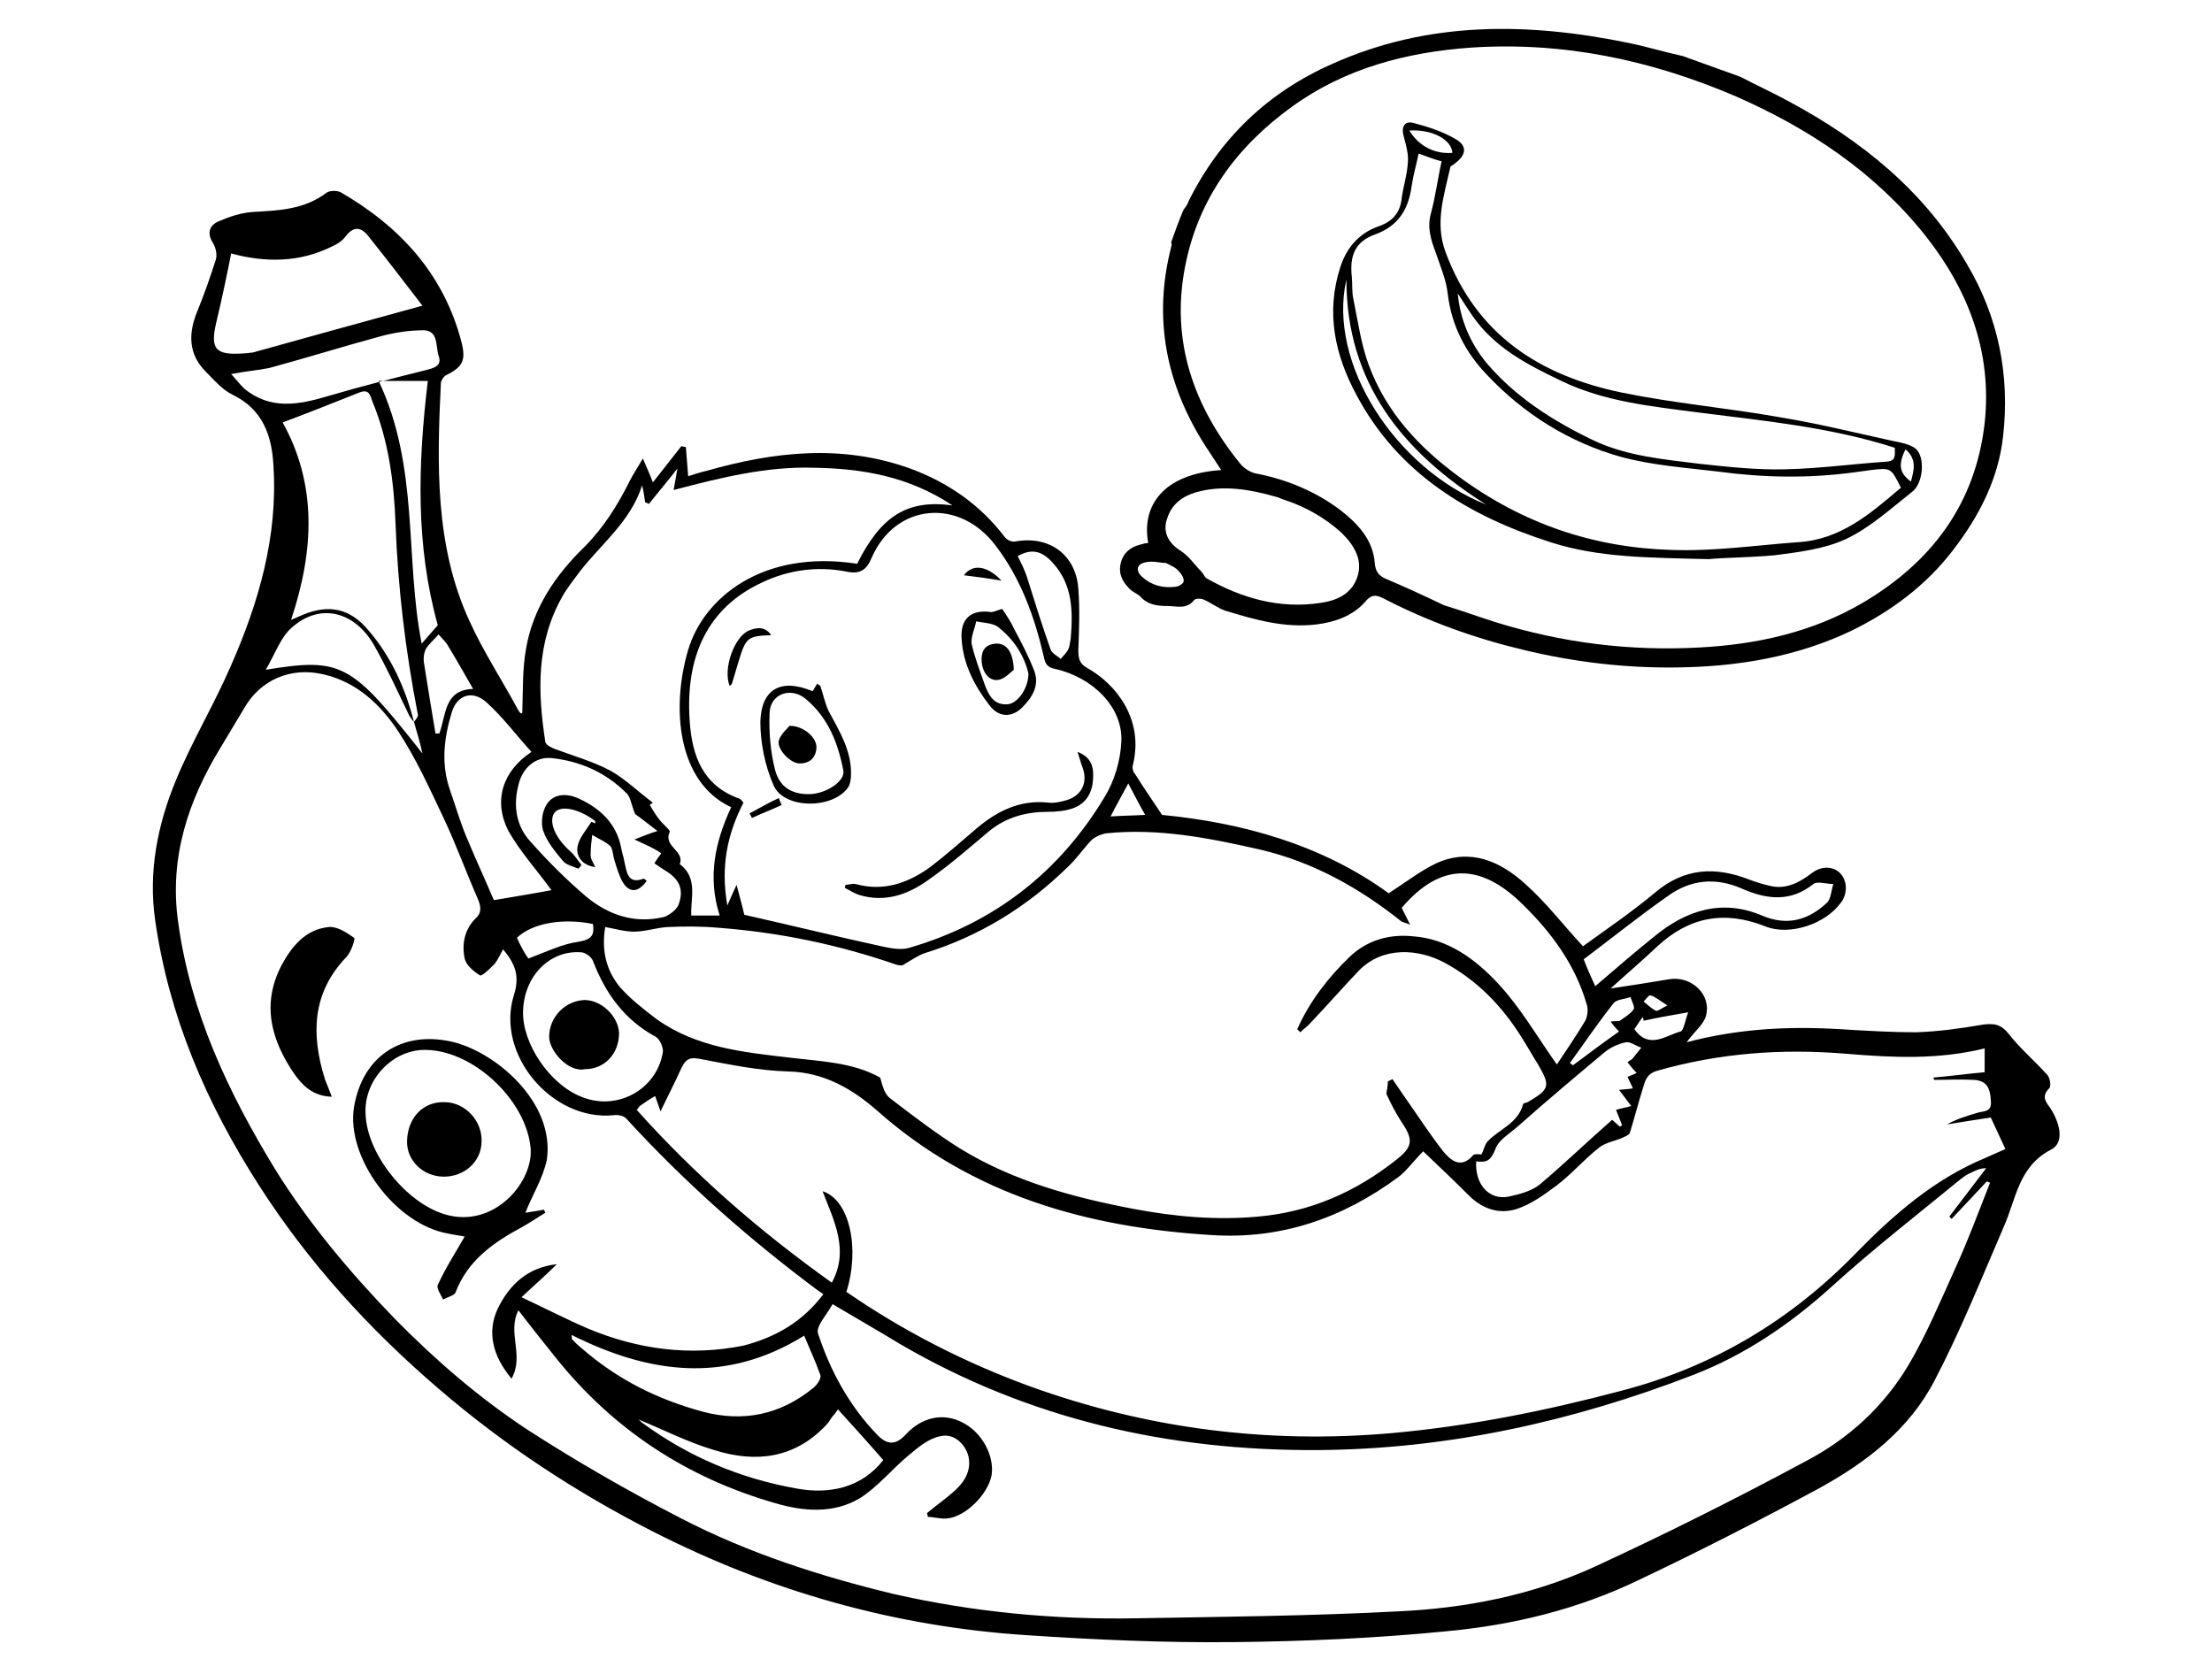 <?xml version="1.0" encoding="utf-8"?>
<!-- Generator: Adobe Illustrator 17.1.0, SVG Export Plug-In . SVG Version: 6.00 Build 0)  -->
<!DOCTYPE svg PUBLIC "-//W3C//DTD SVG 1.1//EN" "http://www.w3.org/Graphics/SVG/1.1/DTD/svg11.dtd">
<svg version="1.1" id="Layer_1" xmlns="http://www.w3.org/2000/svg" xmlns:xlink="http://www.w3.org/1999/xlink" x="0px" y="0px"
	 viewBox="0 0 288 216" enable-background="new 0 0 288 216" xml:space="preserve">
<g>
	<path d="M68,92.8c0.1-2.8,0-5.7,0.5-8.4c0.9-5.2,3.8-9.5,7.5-13.1c2.6-2.6,4.4-5.5,6-8.7c0.4-0.8,1-1.7,1.7-2.9
		c0.5,1.2,0.9,2,1.3,3.1c1.3-1.6,2.5-3.2,3.7-4.7c0.2,0,0.4,0.1,0.6,0.1c0.1,1.2,0.2,2.4,0.3,3.8c0.7-0.2,1.5-0.5,2.4-0.7
		c8.8-2.5,17.6-3.5,26.5-0.3c4.9,1.8,9.1,4.7,12.3,8.9c0.3,0.4,0.9,0.7,1.4,0.6c4.4-0.8,7.9,1.7,8.2,6.2c0.2,2.6,0.1,5.3,0,7.9
		c0,1.1,0.1,1.8,1.2,2.4c3.6,2,7.4,6.6,5.9,12.6c-0.1,0.4,0,0.9,0.3,1.2c1,1.6,2.1,3.2,3.5,5.3c10.3,1,20.7,3.8,29.5,10.2
		c2.2-1.4,4.1-2.9,6.2-3.9c4.4-2,8.3-0.3,11.6,2.7c2.7,2.4,4.9,5.3,7.5,8.1c2.9-2.1,6.3-4.4,9.4-7c3.8-3.2,7.8-3.4,12.2-1.7
		c0.8,0.3,1.7,0.6,2.6,0.8c2.2,0.6,4-0.4,5.7-1.7c1.8-1.3,4-0.5,4.3,1.6c0.1,0.7-0.1,1.7-0.6,2.3c-2,2.8-6.7,4.4-9.9,3.1
		c-5.3-2.1-9.9-1.2-14,2.6c-1.9,1.8-3.9,3.5-6.1,5.5c2.7-0.4,5.2-0.8,7.6-1.2c2.9-0.5,5.6,2,4.8,4.8c-0.3,1.1-1.5,2-2.5,3.4
		c6.8-1.8,13.4-2.1,20-1.7c3.3,0.2,6.6,0.4,9.9,0.4c2.9-0.1,5.8-0.5,8.7-1c1.5-0.2,2.4,0,3.4,1.3c1.5,1.9,3.4,3.5,5,5.3
		c0.3,0.4,0.5,1.4,0.2,1.7c-1,1-0.5,1.7,0.1,2.5c1.5,2.3,1.8,4.7,0.1,5.5c-4.2,2.2-4.5,6.4-6.1,10c-2.9,6.7-5.6,13.5-9,20
		c-3.3,6.4-8.9,10.7-15.1,14.1c-7.6,4.1-15.4,8.1-23.2,11.8c-8,3.9-16.6,6-25.4,6.8c-9.1,0.9-18.3,1.3-27.5,1.4
		c-9,0.1-18-0.3-27-0.9c-17.1-1.1-33.4-5.7-48.7-13.5c-10-5.1-19.3-11.2-27.9-18.6c-9.1-7.8-17-16.5-23.4-26.5
		c-6.8-10.6-11.7-21.9-13.5-34.5c-0.9-6.3,0.3-12.4,2.7-18.2c2.1-5.1,5-9.9,7.2-15c3.6-8.2,6.1-16.8,5.5-26
		c-0.2-3.9-1.4-7.3-5.3-9.2c-1.3-0.6-2.4-1.9-3.5-3c-2.3-2.3-2.3-5-1.1-7.9c0.9-2.2,1.7-4.5,2.4-6.7c0.2-0.6,0-1.6-0.4-2.2
		c-0.8-1.3-0.4-2.3,0.8-2.8c1.4-0.6,2.9-1.1,4.4-1.2c3.4-0.2,6.7-0.3,9.6-2.5c0.4-0.3,1.3-0.3,1.8-0.1c7.8,4.5,13.5,10.7,15.8,19.6
		c0.6,2.4,0.1,3.2-2.1,4.3c-0.3,0.2-0.6,0.7-0.6,1c-0.5,10.5-0.8,21.1,3.7,30.9c1.8,4,4.3,7.8,6.4,11.7C67.8,93,67.9,92.9,68,92.8z
		 M53.9,94c0.2-0.3,0.6-0.7,0.5-1c-1.6-8.2-2.6-16.5-2.9-24.8c-0.2-5.4-0.9-10.8-3-15.9c-0.3-0.8-0.4-1.7-1.7-1.2
		c-3.3,1.3-6.5,2.6-10,3.9c4.5,8.1,4.1,16.7,1.1,25.7c0.7-0.3,1-0.4,1.4-0.6c3.5-1.5,6.3-0.9,8.7,2C51,85.6,52.8,89.7,53.9,94
		c-0.2-0.2-0.4-0.5-0.6-0.8c-1.5-3.1-2.9-6.2-4.6-9.2c-2.6-4.5-7.1-5.5-10.7-2.3c-1.5,1.3-2.2,3.5-3.4,5.5
		c9.9-1.6,11.1-0.9,20.4,10.9C54.7,96.7,54.3,95.4,53.9,94z M107.2,168.5c-0.3-0.2-0.4-0.3-0.6-0.4c-9-6.7-17.4-14.1-25-22.4
		c-0.3-0.4-1.1-0.6-1.7-0.5c-8,0.8-15.4-7.9-13-15.6c0.8-2.5,0.2-4.1-1.4-6c-0.4,0.7-0.7,1.4-1.1,1.9c-0.6,0.6-1.6,1.6-1.9,1.5
		c-0.8-0.5-1.8-1.3-2-2.2c-0.4-1.9,0-3.8,1.4-5.2c0.9-0.8,0.7-1.6,0.3-2.6c-1.5-3.4-2.8-7-4.4-10.4c-1.8-3.8-3.6-7.8-5.9-11.3
		c-2.3-3.5-5.4-6.5-9.8-7.5c-4.2-1-8.2,0.7-10.3,4.4c-1,1.7-2,3.3-3,5c-4.3,7-6.8,14.5-5.6,22.9c1.6,11.7,6.5,22.1,12.6,32.1
		c4.4,7.1,9.8,13.5,15.6,19.5c5.3,5.4,11,10.3,17.2,14.4c6.5,4.2,13.3,8.1,20.1,11.6c8.7,4.5,18,7.5,27.5,9.8
		c10.5,2.4,21.1,3.4,31.8,3.2c11.3-0.2,22.7-0.3,34-0.9c8.8-0.4,17.5-2.1,25.6-5.8c9.3-4.3,18.5-8.9,27.6-13.8
		c5.5-2.9,10.1-7.1,13.3-12.5c2.3-3.9,4.1-8.2,6-12.4c1.7-3.7,3.1-7.5,4.6-11.3c-0.1-0.1-0.3-0.1-0.4-0.2c-1.5,1.6-3.1,3.3-4.6,4.9
		c-0.1-0.1-0.2-0.2-0.3-0.3c1.6-2.1,3.2-4.2,4.8-6.3c-0.8,0-1.4,0.3-2,0.6c-0.5,0.2-0.9,0.5-1.3,0.8c-5.6,4.6-11.4,9.1-16.8,14
		c-5.4,4.9-11.3,8.9-18,11.5c-15.8,6.1-32.1,9.7-49,9.8c-19.3,0.1-37.5-4-54.3-13.8c-2.8-1.7-5.6-3.3-8.8-5.2
		c-0.7,1.3-2.2,2.9-1.9,3.8c1.6,4.9,4.1,9.5,7.8,13.3c1.2,1.2,2.3,1.3,3.6-0.1c2.1-2.3,4.9-2.9,7.4-1.6c2.6,1.3,4.2,4.4,3.8,6.9
		c-0.5,2.5-3.4,5.4-5.8,5.6c-0.8,0.1-1.7-0.2-2.5-0.2c0-0.2-0.1-0.4-0.1-0.5c1.2-1,2.5-1.9,3.7-3c1.3-1.2,2.2-2.8,1.6-4.7
		c-0.6-1.6-2-2.7-3.6-2.3c-1.5,0.3-2.8,1.4-4,2.4c-2.2,1.8-4.1,4.2-6.5,5.7c-3.4,2-7.3,1.7-11,0.6c-11.5-3.3-21.1-9.6-28.6-19
		c-1.6-2-3.2-4-4.8-6.1c-1.5,2.9,0.8,5.9-0.9,8.9c-2.5-3-3.2-6.1-1.8-9.1c1.5-3.1,3.9-5.4,7.7-5.8c-1.4,1.4-2.9,2.7-4.6,4.3
		c3.2,1.5,5.9,2.9,8.7,4.1c6.5,2.7,13.2,3.6,20.2,2.2C101,174.1,104.5,172.1,107.2,168.5z M108.3,167c2.3-4.2,0.3-8-1.2-11.9
		c3.5,1.1,4.9,7.4,3.1,13.1c7.4,5.1,15.4,9.2,23.9,12.3c15.2,5.5,30.9,7.5,47,6.1c10.1-0.9,20.1-2.9,29.9-5.5
		c12-3.1,22.2-9.2,30.8-18.1c4.8-4.9,10.1-9.5,16.6-12.2c0.9-0.4,1.8-0.8,2.7-1.2c-0.7-1.5-1.3-2.8-1.9-4.1c-2,0.3-3.9,0.6-5.7,0.9
		c1.2-0.7,2.6-1.1,3.9-1.5c0.9-0.3,2,0,1.8-1.7c-0.1-1.5-0.5-2.5-2.2-2.6c-1.7-0.1-3.5,0-5.2,0c0-0.1,0-0.2-0.1-0.3
		c2.3-0.2,4.5-0.5,6.7-0.7c0-0.9,0-1.9,0-3.1c-6.1,1.5-12,1.2-18,0.7c-8.4-0.7-16.5-0.1-24.6,2.2c-1.4,0.4-1.6,1.3-1.9,2.3
		c-0.6,1.9-1.1,3.9-1.7,5.8c-0.1,0.3-0.7,0.5-1.1,0.7c-1,0.4-2.2,0.6-3,1.3c-1.9,1.5-3.5,3.4-5.5,4.9c-1.6,1.2-3.3,2.4-5.1,3
		c-2.2,0.7-4.3,0.1-6.1-1.6c-2-2-4-3.9-6.1-5.9c-1.3,1.3-2.2,2.6-3.3,3.4c-7.2,5.3-15.2,8.1-24.3,7.5c-16.2-1-31.1-5.2-43.5-16.2
		c-3.2-2.8-6.9-5-11.6-5.1c-3.8-0.1-7.6-0.9-11.3-1.6c-1.4-0.3-2-0.1-2.6,1.2c-0.8,1.8-1.7,3.5-2.7,5.6c-0.3-0.9-0.5-1.4-0.7-2
		c-0.7,0.4-1.3,0.8-2,1.3c-0.1,0.1-0.2,0.3-0.4,0.5C90.5,153,98.9,160.3,108.3,167z M180.7,140.8c0.2-0.1,0.4-0.2,0.6-0.3
		c0.5,0.7,1,1.5,1.5,2.2c1.7,2.4,3.3,4.9,5.1,7.2c0.9,1.1,2.3,2.4,3.9,0.5c0.2-0.2,0.8-0.1,1.1-0.1c0.3-0.6,0.4-1.3,0.8-1.7
		c1.5-1.6,3.9-2.3,4.6-4.8c0-0.2,0.4-0.2,0.6-0.3c2.9-1.7,3-2.1,1.3-5c-0.7-1.1-1.3-2.2-2-3.3c-2.6-4.2-5.9-7.6-10.2-9.9
		c-3.2-1.7-7.9-2.2-11.1,1.1c-2.1,2.2-4.1,4.5-6.2,6.7c-0.4,0.5-0.9,0.8-1.4,1.3c-0.1-0.1-0.3-0.3-0.4-0.4c1.6-3.6,4-6.7,6.8-9.4
		c2.3-2.2,5.2-3,8.2-2.7c4.6,0.3,8.2,3,11.1,6.1c2.9,3.1,5.1,6.9,7.7,10.6c1.2-1.8,2.5-3.7,3.7-5.7c0.3-0.6,0.4-1.5,0.2-2.1
		c-1.5-5.2-4.6-9.4-8.4-13.1c-5.3-5.2-10.5-5.6-15.7,0.5c0.3,0.6,0.6,1.2,1.1,2.2c-0.7-0.3-0.9-0.3-1.1-0.4
		c-5.5-4.4-11.6-7.8-18.5-9.4c-6.6-1.5-13.2-2.8-20-2.1c-0.6,0.1-1.3,0.4-1.8,0.8c-1.1,1.1-2,2.5-3.2,3.6c-5.3,5.2-11.5,9-18.6,11.2
		c-0.9,0.3-1.7,0.9-2.6,1.4c-0.3,0.3-0.7,0.2-1.1,0.1c-7.5-2.6-15.2-4.2-23.1-4.8c-2.2-0.2-4.5-0.2-6.7-0.1
		c-1.5,0.1-2.9,0.6-4.4,0.6c-1.2,0-2.5-0.4-3.7-0.6c-0.5,3,0.1,5.6,1.9,7.8c1.4,1.6,3.1,2.9,4.8,4.2c5.2,3.7,11.3,4.3,17.3,5
		c4.1,0.5,8.2,0.6,11.8,2.6c0.3,1,0.5,2.1,1.3,2.7c3,2.3,6,4.6,9.2,6.6c6.9,4.2,14.6,6.3,22.5,7.8c5.3,1,10.7,1.5,16.2,1
		c6.8-0.6,12.7-3.2,18-7.4c2.3-1.8,2.2-2.7,0.5-5.2c-0.7-1.1-1.3-2.3-1.8-3.4C180.6,141.8,180.7,141.3,180.7,140.8z M96.9,119.1
		c6.2,1.4,12.3,2.9,18.3,4.2c1,0.2,2.2,0.4,3.2,0.1c11-3.2,19.5-9.8,25.4-19.6c1.3-2.1,2.1-4.8,2.2-7.3c0.2-4.4-3.7-8.3-8.6-9.4
		c-1-0.2-1.3-0.6-1.5-1.6c-1.2-5.2-3-10.2-6.3-14.5c-4.7-6.2-13-5.5-16.1,1.6c-0.7,1.7-1.6,2.2-3.4,1.8c-3.7-0.7-7.4-0.2-10.8,1.4
		c-7.2,3.3-10.1,9.7-9.5,18.1c0.3,4.5,1.7,8.4,6.5,10.1c0.2,0.1,0.3,0.3,0.5,0.5c-2.1,4.1-3,8.3-2.1,13.4c0.5-1.2,0.8-1.8,1.2-2.7
		C96.3,116.8,96.7,118.1,96.9,119.1z M95.2,105.1c-7.1-3.3-7.8-13.1-5.6-20.5c2-6.7,9.6-13.1,22-11.2c3.1-6.2,6.5-8.4,12.4-7.6
		c-5.7-3.8-11.8-4.8-18-4.9c-6.2-0.2-12.2,1.3-18.3,2.9c0.2-1,0.3-1.7,0.5-2.8c-1.4,1.8-2.6,3.2-3.7,4.6c-0.2-0.1-0.3-0.1-0.5-0.2
		c-0.1-0.7-0.2-1.4-0.4-2.2c-1.5,4.7-5.3,7.6-8.1,11.2c-0.8,1.1-1.7,2.2-2.3,3.3c-3.4,6-3.2,12.4-2.2,18.9c0.1,0.4,0.7,0.7,1.2,0.9
		c2.4,0.9,4.9,1.6,7.2,2.8c2,1.1,3.7,2.8,5.6,4.2c-0.1,0.1-0.3,0.2-0.4,0.3c0.4,0.7,0.9,1.5,1.4,2.1c0.4,0.5,1.3,1.2,1.2,1.4
		c-0.9,1.9,2,2.5,1.3,4.2c2.4,1.8,1.4,4.4,1.5,6.7c1.2,0,2.4,0,3.7,0C92.1,114.2,93.1,109.6,95.2,105.1z M30.1,33
		c-0.6,3-1.2,5.9-1.9,8.8c-0.9,3.7-0.2,4.5,3.7,4.2c0.3,0,0.7-0.1,1-0.1c7.2-2,14.4-4,22.1-6.1c-2.3-3-4.6-6-7-9
		c-1-1.3-2-1.4-3.1,0.1c-0.4,0.5-1,0.9-1.7,1.2C39,34.2,34.5,34.2,30.1,33z M82.6,109.3c1.3-0.5,2-0.8,3-1.1c-1.3-1-2.3-1.8-2.9-2.2
		c-0.5-1.2-0.6-2.2-1.1-2.7c-2.7-2.7-6-4.2-9.8-4.6c-2.1-0.2-3.8,1.3-4.3,3.5c-0.7,2.7-0.3,5.3,1.5,7.3c2.3,2.6,4.8,5.1,7.4,7.3
		c2.8,2.3,6.2,3.5,10,2.6c0.7-0.2,1.6-0.9,1.9-1.5c0.8-2,0.2-3.4-1.6-4.5c-0.5-0.3-0.9-0.6-1.5-1c0.3-0.5,0.6-0.9,0.9-1.3
		C85.1,110.4,84.1,110,82.6,109.3z M69.2,97.9c-2-2.2-3.7-4.5-5.8-6.4c-1.8-1.7-3.9-1.1-4.6,1.3c-1,3.3-1.4,6.7-0.2,10.1
		c0.7,2,1.3,4.1,2.1,6c1.2,2.9,2.5,5.7,3.6,8.3c2.9-0.5,5.4-0.9,7.5-1.3c-1.8-2.5-4-4.9-5.6-7.7C64.2,104.3,65.4,100.4,69.2,97.9z
		 M192.2,151.2c-0.2,3,1.7,5.1,4.2,4.6c1.4-0.3,3-0.7,4.1-1.6c3.2-2.7,6.2-5.6,9.4-8.4c0.1,0.1,0.6,0.5,1,0.9
		c0.1-0.1,0.2-0.1,0.3-0.2c-0.3-0.7-0.5-1.3-0.8-2c0.7-0.2,1.3-0.3,2-0.5c-0.5-0.6-0.9-1.2-1.6-2.1c0.9-0.1,1.3-0.1,1.8-0.2
		c-0.2-0.5-0.5-1-0.7-1.5c0.5-0.2,0.8-0.3,1.2-0.5c-0.5-0.5-0.8-0.9-1.2-1.4c0.3-0.2,0.4-0.3,0.6-0.4c0.4-0.5,0.8-1,1.2-1.5
		c-0.7-0.2-1.4-0.8-2-0.7c-1,0.2-2.1,0.7-2.9,1.4c-3.7,3.1-7.4,6.2-11,9.4c-1.1,1-2.7,1.9-3.1,3.1
		C194.1,151.1,193.6,151.4,192.2,151.2z M68.1,131.7c-0.1,4.2,3.5,9.5,7.6,11.1c4.6,1.9,9.8-0.9,10.6-5.8c0.1-0.6-0.4-1.7-0.9-2
		c-4.1-2.2-6.6-5.7-8.2-9.9c-0.2-0.5-0.9-1-1.4-1.1C71.6,123.6,68.2,127.1,68.1,131.7z M74.4,173.8c0.1,0.3,0,0.5,0.1,0.6
		c0.4,0.4,0.8,0.8,1.3,1.2c4.6,4,9.8,6.6,15.7,8.2c5.3,1.4,10.1,0.4,14.4-3.1c0.5-0.4,1.1-1.3,0.9-1.7c-0.6-1.7-1.4-3.4-2.1-5.1
		C94.4,180.3,84.4,178.8,74.4,173.8z M30.1,48.7c0.7,0.8,1.2,1.4,1.7,1.9c3.4,2.8,7.1,2.1,10.8,1c4.4-1.3,8.8-2.4,13.2-3.5
		c1.1-0.3,1.7-0.7,1.3-1.8c-0.4-1.3,0-3.2-1.9-3.3c-1.9,0-3.9,0.3-5.7,0.8c-4.8,1.3-9.6,2.8-14.4,4.1C33.7,48.2,32.2,48.3,30.1,48.7
		z M83.1,184.8c0.3,0.2,0.4,0.4,0.6,0.5c6,4.4,12.7,7.2,20,8.5c4.3,0.8,8.5-0.1,11.3-3.7c-2-2.3-3.9-4.4-5.9-6.6
		c-0.2,0.3-0.4,0.6-0.7,0.9c-0.3,0.4-0.5,0.8-0.8,1.1c-4.1,4.4-9.2,5-14.6,3.3C89.6,187.8,86.5,186.2,83.1,184.8z M207.7,128.4
		c2.7-2.3,5.1-4.4,7.6-6.4c4.2-3.5,8.9-5,14.1-2.8c3.3,1.4,6,0.6,8.4-1.6c0.6-0.5,0.6-1.6,0.9-2.5c-0.9,0-2.1-0.4-2.6,0
		c-3,2.4-6.1,2-9.3,0.6c-3.4-1.5-6.7-1.2-9.7,1c-3.7,2.6-7.2,5.4-10.9,8.2C206.6,126,207.1,127.1,207.7,128.4z M57,81.4
		c-2.9-10.4-2.6-20.9-1.3-31.8c-2,0-3.8,0-6.4,0c5.3,11.2,3.4,23,5.6,34.2C55.6,83,56.3,82.2,57,81.4z M132.5,72.4
		c0.5,1,0.9,1.8,1.2,2.7c1,3.2,2,6.4,3.1,9.5c0.2,0.5,0.9,0.8,1.3,1.2c0.3-0.4,0.8-0.8,1-1.3c0.2-0.4,0.2-0.9,0.3-1.3
		c0.3-3.6,0.3-7.1-2.4-10C135.6,71.7,134.3,71.4,132.5,72.4z M56.7,95.5c0.2,0,0.4,0,0.5,0c0.9-2.4,0.6-5.7,4.4-5.8
		c-1.1-1.9-2.1-3.7-3.2-5.5c-0.3-0.6-0.8-1-1.3-1.6c-0.5,0.6-1.2,1.2-1.6,1.8c-0.3,0.5-0.4,1.3-0.3,1.9
		C55.7,89.5,56.2,92.5,56.7,95.5z M68.8,124.8c2.4-0.9,4.4-1.9,6.6-2.2c1.7-0.3,2-0.9,1.8-2.3c-4-0.8-7.9-0.1-9.9,1.8
		C67.8,123.2,68.4,124.3,68.8,124.8z M209.7,133c0.7-0.1,1,0,1.2-0.1c0.7-0.5,1.4-0.9,1.8-1.5c0.2-0.3-0.3-1.1-0.4-1.6
		c-0.7,0.3-1.8,0.3-2.2,0.8c-2,2.5-3.8,5.2-5.7,7.8c0.1,0.1,0.3,0.2,0.4,0.3c2-1.5,4-3,6-4.4C210.5,134,210.2,133.7,209.7,133z
		 M212.8,134c1.9,2.7,4.1,0.8,6,0.3c0.4-0.1,0.6-1.4,1-2.5c-2.3,0.4-4,0.7-5.8,1.1c0-0.2-0.1-0.3-0.1-0.5
		C213.5,132.9,213.2,133.4,212.8,134z M149.1,106.1c-0.8-1.4-1.4-2.6-2.2-4.1c-0.9,1.7-1.6,2.9-2.3,4.3
		C146,106.2,147.3,106.2,149.1,106.1z M217.1,130.9c-1-0.6-1.5-1.1-2.2-1.3c-0.2-0.1-0.6,0.5-0.9,0.8c0.5,0.4,1,0.9,1.6,1.2
		C215.8,131.7,216.3,131.3,217.1,130.9z"/>
	<path d="M68.4,157.9c0.5-0.1,1.4-0.2,2.4-0.4c0.1,0.1,0.1,0.2,0.2,0.4c-1,0.6-2,1.3-3.1,1.9c-3.7,2-7,4.3-8.6,8.5
		c-0.2,0.4-1.1,0.6-1.6,0.9c-0.3-0.6-0.9-1.5-0.7-1.9c1-2.2,2.3-4.2,3.5-6.3c-0.4-0.1-1.3-0.2-2.2-0.4c-6.8-1.2-13.3-9.9-12.2-16.5
		c1.1-6.5,6.1-9.9,12.6-8.5c5.6,1.2,13.6,7.8,12.5,15.4C70.7,153.4,69.3,155.6,68.4,157.9z M55.6,136.7c-4.4-0.2-8.3,3.9-8,8.4
		c0.2,5.2,5.3,11.5,10.3,13c6.3,1.9,11.4-4,11.2-8.4C68.7,143.5,61.9,136.9,55.6,136.7z"/>
	<path d="M43.2,142.8c-2.6-0.1-3.9-1.6-4.9-3c-3-4.4-4.3-9.1-1.6-14.2c1.3-2.4,3.1-4.6,6.1-4.9c1.1-0.1,2.3,0.7,3.3,1.4
		c0.2,0.1-0.4,1.9-1,2.5c-4.5,4.7-4.6,10.1-2.8,15.9C42.6,141.2,42.8,141.8,43.2,142.8z"/>
	<path d="M110.1,115.2c0.4,0,0.9-0.2,1.3-0.1c3.6,1,6.8-0.1,9.7-2.2c2.1-1.6,4-3.3,6-5c2.7-2.3,5.7-3.8,9.4-3.4
		c0.7,0.1,1.6-0.1,2.3-0.3c2.1-0.6,2.9-2.4,2.1-4.4c-0.2-0.5-0.3-1-0.6-1.9c2.1,0.8,2.1,2.4,2,3.7c-0.1,1.6-0.9,3-2.5,3.6
		c-1.1,0.4-2.3,0.5-3.4,0.5c-2.8,0-5.4,0.7-7.6,2.5c-2.5,2.1-5,4.3-7.7,6.2c-2.7,2-5.8,3.2-9.3,2.1c-0.6-0.2-1.2-0.6-1.8-0.9
		C110,115.6,110,115.4,110.1,115.2z"/>
	<path d="M105.8,90c0.2-0.3,0.4-0.7,0.6-1c0.2,0.2,0.3,0.2,0.4,0.3c0.4,1.1,0.6,2.3,1.1,3.3c1.4,2.6,3,5.2,2.9,8.3
		c0,0.5-0.1,1.1-0.3,1.5c-1.9,3-8.5,3-9.8-0.2c-1.1-2.5-1.7-5.5-1.7-8.2C99.1,89.6,101.8,88.3,105.8,90z M105.3,103.4
		c2.2,0,4.8-1.7,4.5-3.1c-0.7-3.6-2-6.9-4.9-9.3c-1.9-1.6-4.6-0.7-4.7,1.8c-0.1,2.5,0.1,5,0.7,7.4
		C101.5,102.5,103.1,103.4,105.3,103.4z"/>
	<path d="M130.5,79.3c0.6,0.9,1.2,1.8,1.6,2.7c0.9,1.7,1.8,3.4,2.5,5.2c0.8,1.9-0.1,3.5-1.5,4.9c-1.4,1.4-3.1,1.3-4.3-0.3
		c-2-2.6-3.4-5.4-3.6-8.6c-0.2-2.7,1.3-3.9,3.9-3.5C129.7,79.6,130.2,79.3,130.5,79.3z M133.9,87.7c-0.5-2.2-1.8-4.4-4-6.1
		c-0.7-0.5-1.9-0.5-2.8-0.7c-0.2,1-0.7,2-0.6,2.9c0.4,1.8,1.1,3.6,1.7,5.3c0.5,1.4,1.2,2.7,2.9,2.6
		C132.4,91.7,133.9,89.7,133.9,87.7z"/>
	<path d="M95,89.3c-0.9-2.2,0.6-6.4,2.5-7.2c1-0.4,2.1-0.6,2.9,0.6c-3,0.1-3.3,0.3-4.2,3.3c-0.3,1-0.6,2-0.9,3
		C95.3,89.1,95.1,89.2,95,89.3z"/>
	<path d="M130.4,75.6c-1.7-0.3-3.3-0.5-4.9-0.7C126.6,73.4,128.5,73.6,130.4,75.6z"/>
	<path d="M101.8,104.8c-1.3,0.6-2.6,1.1-3.9,1.7c-0.1-0.2-0.2-0.4-0.3-0.6c1.3-0.7,2.5-1.4,3.8-2
		C101.5,104.2,101.6,104.5,101.8,104.8z"/>
	<path d="M77.5,112.9c-2-0.3-2.5-1.7-2.3-2.7c0.2-1.1,1.1-2.1,1.8-3.2c0.2,0.1,0.3,0.1,0.5,0.2c0-0.1,0-0.3,0-0.3
		c-2.1-1.6-4.5-2.1-5.3-1.1c-0.8,1.1,0,3.2,2,5c0.6,0.5,1,1.2,1.5,1.8c-0.1,0.2-0.2,0.3-0.4,0.5c-0.7-0.3-1.6-0.5-2-1
		c-1-1.2-2.1-2.5-2.6-4c-0.3-1-0.1-2.5,0.5-3.4c0.9-1.4,2.6-1.4,4-0.8c2.9,1.3,5.1,3.3,5.7,6.6c0.1,0.6,0.3,1.1,0.4,1.7
		c0.3,1.3,0.4,3,2.5,2.2c0.1,0,0.3,0.2,0.4,0.3c-1.1,1.5-2.2,1.6-3.1,0.2c-0.5-0.9-0.8-1.9-1.1-2.9c-0.2-0.6-0.2-1.4-0.5-1.8
		c-0.6-0.6-1.6-1-2.4-1.5c-0.1,0.9-0.2,1.7-0.2,2.6C76.9,111.9,77.2,112.2,77.5,112.9z"/>
	<path d="M76.2,139.2c-2.2,0.5-4.7-2.4-4.7-4.2c0-2.6,2.1-4.7,4.6-4.8c2.2,0,4.4,2.1,4.5,4.3C80.6,137.2,78.7,139.2,76.2,139.2z"/>
	<path d="M57.8,153.2c-2.7,0-4.9-2.1-4.8-4.7c0.1-3,2.1-5.1,4.9-5c2.6,0,4.9,2.4,4.8,5.1C62.7,151.2,60.5,153.2,57.8,153.2z"/>
	<path d="M102.8,94.5c1.9,0,3.6,1.6,3.5,2.9c-0.1,1.3-0.9,2-2.2,2c-1.2,0-3-1.9-2.7-3C101.7,95.5,102.5,94.9,102.8,94.5z"/>
	<path d="M132,87.2c-0.4,0.3-1.1,1.1-1.9,1.3c-1.3,0.3-2.3-1-2.3-2.7c0-1.2,0.6-1.9,1.8-2C131,83.7,131.9,84.8,132,87.2z"/>
</g>
<g>
	<path d="M226.6,10c2.1,1.1,4.3,2.1,6.3,3.2c9.5,5.1,17.7,11.7,23.2,21.2c4.1,6.9,5.6,14.5,4.7,22.4c-0.6,5.5-3.1,10.4-6.5,14.8
		c-3.5,4.6-8.1,8-13.2,10.5c-7.1,3.4-14.8,4.7-22.7,4.8c-6.8,0.1-13.5-0.7-20.1-2.3c-6.3-1.5-12.4-3.7-18.2-6.7
		c-1-0.5-1.6-0.5-2.4,0.5c-1.6,1.8-3.9,2.6-6.3,2.9c-4.1,0.5-8-0.6-11.9-1.8c-0.9-0.3-1.8-1-2.7-1.4c-0.4-0.2-1.1-0.2-1.3,0
		c-1,1.3-2.3,0.8-3.5,0.8c-1.2,0-2.5-0.1-3.5-1.2c-0.4-0.4-1-0.6-1.4-1c-0.9-0.9-1.5-1.9-1.2-3.3c0.3-1.4,1.3-2.2,2.6-2.5
		c0.3-0.1,0.7-0.2,1-0.2c-0.9-4.8,1.9-9,9.5-9.5c-0.7-1.1-1.4-2.1-2.1-3.2c-5.1-8-6.8-16.6-4.4-25.9c0.1-0.2,0-0.4,0-0.6
		c0.5-1.4,1-2.8,1.6-4.2c0.2-0.3,0.5-0.6,0.6-1c4.1-8.3,10.4-14.3,18.8-18c12.5-5.6,25.5-5.4,38.6-2.7c2.4,0.5,4.7,1.2,7,1.7
		C221.6,8.2,224.1,9.1,226.6,10z M188,78.8c2.3,0.7,4.5,1.5,6.7,2.2c8.7,2.7,17.5,3.8,26.6,3.3c7.5-0.4,14.7-2,21.2-5.8
		c9-5.3,14.7-12.9,15.9-23.4c1-9.2-2.1-17.3-7.7-24.4c-6.6-8.3-15.2-14-24.8-18.2c-11-4.7-22.4-7.1-34.4-6.3
		c-8.4,0.6-16.4,2.7-23.3,7.7c-7.2,5.2-12.2,12-13.9,20.8c-1.9,9.7,1.1,18.2,7.2,25.7c0.5,0.6,1.4,1.2,2.3,1.3
		c3.9,0.8,7.5,2.3,10.7,4.7c2.3,1.8,4.3,3.9,4.5,7c0.1,1,0.5,1.5,1.3,1.9C182.9,76.4,185.5,77.6,188,78.8z M167.3,65.1
		c-0.4-0.1-0.7-0.3-1.1-0.4c-3.5-1-7-1.6-10.5-0.6c-1.7,0.5-3.1,1.5-3.7,3.3c-0.7,1.8,0.1,3.3,1.7,4.3c1.1,0.7,1.8,1.8,2.7,2.7
		c0.3,0.3,0.4,0.7,0.7,0.9c4.6,2.6,9.5,4,14.8,3.2c2.1-0.3,4-1.1,4.8-3.3c0.8-2.3-0.4-4.2-2-5.8C172.5,67.4,170,66,167.3,65.1z
		 M151.8,73.3c-0.7,0-1.7-0.3-2.6-0.1c-1.2,0.2-1.4,1.1-0.5,1.9c1.2,1.1,2.7,1.5,4.3,1.3c0.4,0,1.1-0.4,1.1-0.7
		c0.1-0.4-0.3-1-0.6-1.3C153.1,73.9,152.6,73.7,151.8,73.3z"/>
</g>
<g>
	<path d="M222.5,72.8c-8-0.2-14.4-0.2-20.6-2.2c-10.7-3.4-19.9-9-25.3-19.2c-2.8-5.2-4-10.7-2.1-16.6c0.8-2.5,2.4-4.4,4.9-5.3
		c1.8-0.6,2.9-1.7,3.1-3.7c0.2-1.5,0.7-3,0.8-4.6c0.1-1.1-0.2-2.2-0.5-3.3c-0.4-1.3,0-2.2,1.2-1.9c1.9,0.5,3.8,1.1,5.5,2.1
		c1.6,0.9,1.4,2.1-0.1,3.2c-0.2,0.2-0.6,0.3-0.6,0.6c-0.8,3.6-2,7.1-0.6,10.9c4,10.8,12.3,16.1,22.9,18.3c6.8,1.4,13.7,2,20.5,3.2
		c4.9,0.8,9.8,2,14.8,3.1c1,0.2,2.2,0.4,3,1c1.3,1.1,1,4.5-0.4,5.6c-2.8,2.2-5.5,4.7-8.7,6.2c-2.8,1.3-6.2,1.7-9.3,2.1
		C227.7,72.6,224.3,72.6,222.5,72.8z M184.7,20c-0.3,1.5-0.7,2.8-0.9,4.2c-0.4,3-1.7,5.2-4.7,6.3c-2.6,0.9-3.4,2.7-3.1,5.5
		c0.1,1,0,2,0.2,2.9c0.6,2.9,1,5.9,2,8.6c2.3,6.2,6.5,10.7,11.8,14.6c8.3,6.1,17.5,9.2,27.6,9.5c5.5,0.2,11-0.6,16.4-1
		c5.6-0.3,9.5-3.7,13.5-7.1c-1.3-2.6-1.3-2.6-3.9-2.3c-0.7,0.1-1.5,0.2-2.2,0.3c-5.9,0.8-11.8,0.7-17.7-0.1
		c-4.2-0.5-8.5-0.8-12.6-1.9c-6.8-1.9-12.7-5.6-17.5-10.7c-2.8-2.9-4.6-6.4-5.1-10.5c-0.2-1.9-1-3.7-1.6-5.5c-0.6-1.6-1.1-3.2-0.6-5
		c0.6-2.2,0.9-4.6,1.4-6.8C186.8,20.8,185.9,20.4,184.7,20z M246.7,58.3c-8.4-2.7-17-3.5-25.6-4.6c-6.1-0.8-12.2-1.4-17.8-4.1
		c-4.4-2.1-8.7-4.3-11.6-8.5c-0.6-0.9-1.2-1.8-1.9-2.9c0.3,3.4,1.6,6.4,3.7,9c3.8,4.5,8.7,7.6,13.9,10.1c4.4,2.1,9.2,2.5,14,3.1
		c3.7,0.4,7.4,0.8,11.1,0.7c4.4-0.1,8.8-0.7,13.2-1C246.9,60,246.7,59.2,246.7,58.3z M175.3,36.4c-2.5,10.9,6.4,24.6,18.2,29.3
		C182.7,58.9,175.3,49.9,175.3,36.4z M183.5,17c1.2,2,3.3,3.1,5.6,2.9C189,18.2,186.5,16.8,183.5,17z M248.1,58.5
		c-1,2-0.8,3.1,0.7,4.2C249.2,61.2,249.6,59.8,248.1,58.5z"/>
</g>
</svg>
